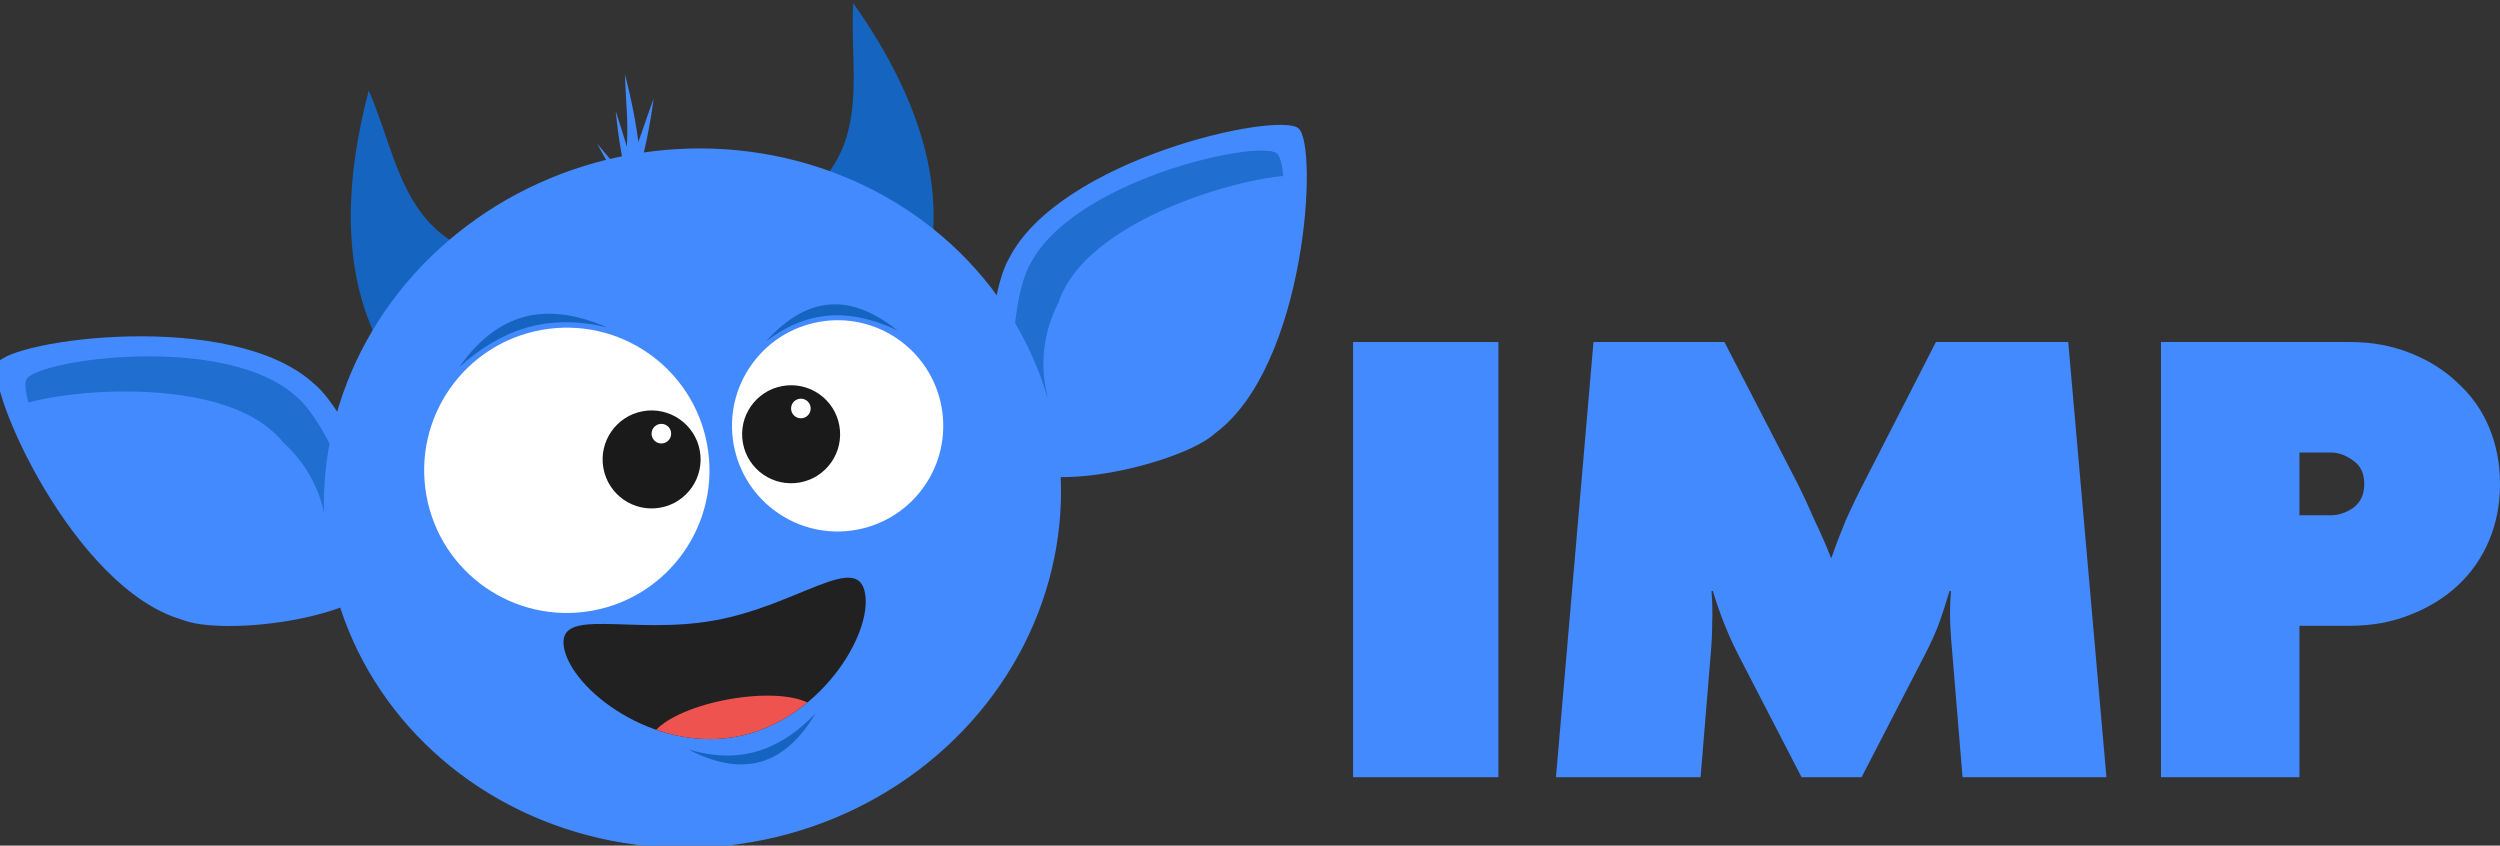 <?xml version="1.0" encoding="UTF-8" standalone="no"?>
<!-- Created with Inkscape (http://www.inkscape.org/) -->

<svg
   xmlns:dc="http://purl.org/dc/elements/1.1/"
   xmlns:cc="http://creativecommons.org/ns#"
   xmlns:rdf="http://www.w3.org/1999/02/22-rdf-syntax-ns#"
   xmlns:svg="http://www.w3.org/2000/svg"
   xmlns="http://www.w3.org/2000/svg"
   xmlns:sodipodi="http://sodipodi.sourceforge.net/DTD/sodipodi-0.dtd"
   xmlns:inkscape="http://www.inkscape.org/namespaces/inkscape"
   width="111.125mm"
   height="37.587mm"
   viewBox="0 0 111.125 37.587"
   version="1.1"
   id="svg3570"
   inkscape:version="0.92.3 (2405546, 2018-03-11)"
   sodipodi:docname="IMP-logo.svg">
  <rect x="0" y="0" width="111.125" height="37.587" fill="#333333" stroke="none"/>
  <defs
     id="defs3564" />
  <sodipodi:namedview
     id="base"
     pagecolor="#ffffff"
     bordercolor="#666666"
     borderopacity="1.0"
     inkscape:pageopacity="0.0"
     inkscape:pageshadow="2"
     inkscape:zoom="0.35"
     inkscape:cx="251.85594"
     inkscape:cy="23.190996"
     inkscape:document-units="mm"
     inkscape:current-layer="layer1"
     showgrid="false"
     fit-margin-top="0"
     fit-margin-left="0"
     fit-margin-right="0"
     fit-margin-bottom="0" />
  <g
     inkscape:label="Capa 1"
     inkscape:groupmode="layer"
     id="layer1"
     transform="translate(-25.967,-117.383)">
    <g
       aria-label="IMP"
       style="font-style:normal;font-variant:normal;font-weight:normal;font-stretch:normal;font-size:30.319px;line-height:1.25;font-family:Agenda;-inkscape-font-specification:Agenda;text-align:end;letter-spacing:0px;word-spacing:0px;text-anchor:end;fill:#448aff;fill-opacity:1;stroke:none;stroke-width:0.403"
       id="text35379">
      <path
         d="m 86.112,151.93 v -19.344 h 6.458 v 19.344 z"
         style="font-style:normal;font-variant:normal;font-weight:normal;font-stretch:normal;font-size:30.319px;font-family:Agenda;-inkscape-font-specification:Agenda;fill:#448aff;fill-opacity:1;stroke-width:0.403"
         id="path4238" />
      <path
         d="m 113.202,151.93 -0.455,-5.518 q -0.061,-0.606 -0.091,-1.273 -0.03,-0.697 0.03,-1.486 h -0.061 q -0.243,0.819 -0.485,1.486 -0.243,0.637 -0.606,1.334 l -2.82,5.457 h -2.668 l -2.82,-5.457 q -0.667,-1.304 -1.122,-2.82 h -0.061 q 0.061,0.788 0.03,1.425 0,0.637 -0.061,1.334 l -0.455,5.518 h -6.428 l 1.668,-19.344 h 5.821 l 3.274,6.337 q 0.334,0.667 0.728,1.577 0.424,0.879 0.728,1.668 h 0.03 q 0.273,-0.788 0.637,-1.668 0.394,-0.879 0.758,-1.577 l 3.244,-6.337 h 5.882 l 1.698,19.344 z"
         style="font-style:normal;font-variant:normal;font-weight:normal;font-stretch:normal;font-size:30.319px;font-family:Agenda;-inkscape-font-specification:Agenda;fill:#448aff;fill-opacity:1;stroke-width:0.403"
         id="path4240" />
      <path
         d="m 131.059,138.893 q 0,-0.697 -0.485,-1.031 -0.485,-0.364 -1.001,-0.364 h -1.395 v 2.789 h 1.395 q 0.515,0 1.001,-0.334 0.485,-0.364 0.485,-1.061 z m 6.033,0 q 0,1.364 -0.485,2.516 -0.485,1.152 -1.395,2.001 -0.879,0.819 -2.122,1.304 -1.213,0.485 -2.668,0.485 h -2.244 v 6.731 h -6.155 v -19.344 h 8.398 q 1.455,0 2.668,0.485 1.243,0.485 2.122,1.334 0.91,0.819 1.395,1.971 0.485,1.152 0.485,2.516 z"
         style="font-style:normal;font-variant:normal;font-weight:normal;font-stretch:normal;font-size:30.319px;font-family:Agenda;-inkscape-font-specification:Agenda;fill:#448aff;fill-opacity:1;stroke-width:0.403"
         id="path4242" />
    </g>
    <g
       id="g1214"
       transform="matrix(0.277,-0.05,0.05,0.277,-152.998,160.865)"
       inkscape:export-filename="/media/datos/Trabajo/ABC Hosting/CoinImp/Graphic Design/IMP/Images/imp_face.png"
       inkscape:export-xdpi="96"
       inkscape:export-ydpi="96">
      <g
         transform="translate(492.774,-17.641)"
         id="g2619-0">
        <path
           inkscape:transform-center-x="5.3630712"
           sodipodi:nodetypes="cccc"
           inkscape:connector-curvature="0"
           id="path911-4-2-9-9"
           d="m 257.833,35.606 36.919,15.217 c 7.451,-12.615 7.174,-28.416 -1.879,-47.834 -3.555,14.608 0.605,32.763 -35.039,32.617 z"
           inkscape:transform-center-y="-5.1991048"
           style="opacity:1;fill:#1565c0;fill-opacity:1;stroke:none;stroke-width:0.079;stroke-linecap:square;stroke-linejoin:round;stroke-miterlimit:4;stroke-dasharray:none;stroke-opacity:1" />
        <path
           style="opacity:1;fill:#1565c0;fill-opacity:1;stroke:none;stroke-width:0.079;stroke-linecap:square;stroke-linejoin:round;stroke-miterlimit:4;stroke-dasharray:none;stroke-opacity:1"
           inkscape:transform-center-y="-5.1991048"
           d="m 250.167,35.606 -36.919,15.217 c -7.451,-12.615 -7.174,-28.416 1.879,-47.834 3.555,14.608 -0.605,32.763 35.039,32.617 z"
           id="path908-8-5-3-3"
           inkscape:connector-curvature="0"
           sodipodi:nodetypes="cccc"
           inkscape:transform-center-x="-5.3630702" />
      </g>
      <g
         transform="translate(495.533,-20.055)"
         id="g2194-6">
        <path
           inkscape:connector-curvature="0"
           id="path1924-0"
           d="m 355.802,37.349 c 2.642,3.248 -5.447,37.052 -21.456,45.018 -5.751,3.69 -27.856,5.103 -32.756,-0.921 -4.208,-5.173 0.918,-26.482 5.542,-31.963 10.64,-14.097 46.011,-15.403 48.671,-12.133 z"
           style="opacity:1;fill:#448aff;fill-opacity:1;stroke:none;stroke-width:0.061;stroke-linecap:square;stroke-linejoin:round;stroke-miterlimit:4;stroke-dasharray:none;stroke-opacity:1" />
        <path
           inkscape:connector-curvature="0"
           id="path1926-6"
           d="m 344.299,39.391 c -10.13,-0.028 -27.557,2.979 -34.083,11.625 -1.685,1.998 -3.447,6.461 -4.634,11.262 a 47.918,45.304 0 0 1 3.54,10.454 c 0.049,-0.364 0.104,-0.73 0.162,-1.099 a 22.786,21.543 0 0 1 -0.048,-1.274 22.786,21.543 0 0 1 4.353,-12.628 c 0.417,-0.764 0.839,-1.412 1.256,-1.907 7.274,-9.638 28.092,-12.269 37.25,-11.499 0.162,-1.86 0.051,-3.171 -0.348,-3.662 -0.638,-0.785 -3.485,-1.261 -7.449,-1.272 z"
           style="opacity:0.75;fill:#1565c0;fill-opacity:1;stroke:none;stroke-width:0.052;stroke-linecap:square;stroke-linejoin:round;stroke-miterlimit:4;stroke-dasharray:none;stroke-opacity:1" />
      </g>
      <g
         transform="translate(490.36,-20.055)"
         id="g2198-2">
        <path
           style="opacity:1;fill:#448aff;fill-opacity:1;stroke:none;stroke-width:0.061;stroke-linecap:square;stroke-linejoin:round;stroke-miterlimit:4;stroke-dasharray:none;stroke-opacity:1"
           d="m 152.198,37.349 c -2.642,3.248 5.447,37.052 21.456,45.018 5.751,3.69 27.856,5.103 32.756,-0.921 4.208,-5.173 -0.918,-26.482 -5.542,-31.963 C 190.228,35.385 154.858,34.079 152.198,37.349 Z"
           id="path1934-6"
           inkscape:connector-curvature="0" />
        <path
           style="opacity:0.75;fill:#1565c0;fill-opacity:1;stroke:none;stroke-width:0.052;stroke-linecap:square;stroke-linejoin:round;stroke-miterlimit:4;stroke-dasharray:none;stroke-opacity:1"
           d="m 163.701,39.391 c 10.13,-0.028 27.557,2.979 34.083,11.625 1.685,1.998 3.447,6.461 4.634,11.262 a 47.918,45.304 0 0 0 -3.54,10.454 c -0.049,-0.364 -0.104,-0.73 -0.162,-1.099 a 22.786,21.543 0 0 0 0.048,-1.274 22.786,21.543 0 0 0 -4.353,-12.628 c -0.417,-0.764 -0.839,-1.412 -1.256,-1.907 -7.274,-9.638 -28.092,-12.269 -37.25,-11.499 -0.162,-1.86 -0.051,-3.171 0.348,-3.662 0.638,-0.785 3.485,-1.261 7.448,-1.272 z"
           id="path1936-1"
           inkscape:connector-curvature="0" />
      </g>
      <ellipse
         ry="55.121"
         rx="58.302"
         cy="57.758"
         cx="746.774"
         id="path900-71-8-6-8"
         style="opacity:1;fill:#448aff;fill-opacity:1;stroke:none;stroke-width:0.186;stroke-linecap:square;stroke-linejoin:round;stroke-miterlimit:4;stroke-dasharray:none;stroke-opacity:1" />
      <g
         transform="translate(492.774,-17.641)"
         id="g2076-7">
        <g
           transform="matrix(1.76,0,0,-1.76,278.155,95.022)"
           id="g34298-1-03-2-9">
          <path
             inkscape:connector-curvature="0"
             id="path34296-7-4-8-2"
             style="fill:#212121;fill-opacity:1;fill-rule:nonzero;stroke:none"
             d="m 0,0 c 0,-3.814 -6.145,-10.613 -13.725,-10.613 -7.58,0 -13.724,6.799 -13.724,10.613 0,3.813 6.144,0 13.724,0 C -6.145,0 0,3.813 0,0" />
        </g>
        <g
           transform="matrix(1.76,0,0,-1.76,266.128,110.383)"
           id="g34302-7-0-9-0">
          <path
             inkscape:connector-curvature="0"
             id="path34300-1-3-7-2"
             style="fill:#ef5350;fill-opacity:1;fill-rule:nonzero;stroke:none"
             d="m 0,0 c -2.025,-1.139 -4.378,-1.886 -6.891,-1.886 -2.513,0 -4.866,0.747 -6.892,1.886 1.221,0.91 3.847,1.538 6.892,1.538 C -3.846,1.538 -1.221,0.91 0,0" />
        </g>
      </g>
      <path
         sodipodi:nodetypes="ccc"
         inkscape:connector-curvature="0"
         id="path35817-1-9-3-3"
         d="m 739.059,96.672 c 8.4,6.534 15.079,4.563 20.827,-2.012 -6.111,4.392 -12.813,6.138 -20.827,2.012 z"
         style="fill:#1565c0;fill-opacity:1;stroke:none;stroke-width:0.265px;stroke-linecap:butt;stroke-linejoin:miter;stroke-opacity:1" />
      <g
         transform="translate(492.774,-17.641)"
         id="g2114-7">
        <g
           id="g2093-5">
          <g
             id="g2086-9">
            <circle
               style="opacity:1;fill:#ffffff;fill-opacity:1;stroke:none;stroke-width:0.276;stroke-linecap:square;stroke-linejoin:round;stroke-miterlimit:4;stroke-dasharray:none;stroke-opacity:1"
               id="circle34272-5-0-3-2"
               cx="278.589"
               cy="68.239"
               r="16.679" />
            <circle
               r="7.738"
               cy="68.239"
               cx="271.127"
               id="circle34274-9-8-7-2"
               style="opacity:1;fill:#1a1a1a;fill-opacity:1;stroke:none;stroke-width:0.128;stroke-linecap:square;stroke-linejoin:round;stroke-miterlimit:4;stroke-dasharray:none;stroke-opacity:1" />
            <circle
               style="opacity:1;fill:#ffffff;fill-opacity:1;stroke:none;stroke-width:0.026;stroke-linecap:square;stroke-linejoin:round;stroke-miterlimit:4;stroke-dasharray:none;stroke-opacity:1"
               id="circle34280-09-11-2-8"
               cx="273.366"
               cy="64.508"
               r="1.548" />
          </g>
          <path
             style="fill:#1565c0;fill-opacity:1;stroke:none;stroke-width:0.265px;stroke-linecap:butt;stroke-linejoin:miter;stroke-opacity:1"
             d="m 269.787,53.122 c 8.4,-6.534 15.079,-4.563 20.827,2.012 -6.111,-4.392 -12.813,-6.138 -20.827,-2.012 z"
             id="path35819-5-1-6-9"
             inkscape:connector-curvature="0"
             sodipodi:nodetypes="ccc" />
        </g>
        <g
           id="g2100-7">
          <g
             id="g2081-3">
            <circle
               r="22.526"
               cy="67.551"
               cx="235.257"
               id="circle34270-1-9-2-6"
               style="opacity:1;fill:#ffffff;fill-opacity:1;stroke:none;stroke-width:0.373;stroke-linecap:square;stroke-linejoin:round;stroke-miterlimit:4;stroke-dasharray:none;stroke-opacity:1" />
            <circle
               style="opacity:1;fill:#1a1a1a;fill-opacity:1;stroke:none;stroke-width:0.128;stroke-linecap:square;stroke-linejoin:round;stroke-miterlimit:4;stroke-dasharray:none;stroke-opacity:1"
               id="circle34276-4-1-5-1"
               cx="248.739"
               cy="68.239"
               r="7.738" />
            <circle
               r="1.548"
               cy="64.508"
               cx="250.978"
               id="circle34278-9-3-9-2"
               style="opacity:1;fill:#ffffff;fill-opacity:1;stroke:none;stroke-width:0.026;stroke-linecap:square;stroke-linejoin:round;stroke-miterlimit:4;stroke-dasharray:none;stroke-opacity:1" />
          </g>
          <path
             sodipodi:nodetypes="ccc"
             inkscape:connector-curvature="0"
             id="path35821-9-9-1-9"
             d="m 245.549,46.487 c -9.727,-6.534 -17.463,-4.563 -24.119,2.012 7.077,-4.392 14.838,-6.138 24.119,-2.012 z"
             style="fill:#1565c0;fill-opacity:1;stroke:none;stroke-width:0.285px;stroke-linecap:butt;stroke-linejoin:miter;stroke-opacity:1" />
        </g>
      </g>
      <g
         transform="translate(495.016,10.25)"
         id="g2261-7">
        <g
           id="g35843-7-6-0-8"
           transform="rotate(-101.977,442.414,161.268)">
          <path
             inkscape:transform-center-x="3.3552495"
             sodipodi:nodetypes="cccc"
             inkscape:connector-curvature="0"
             id="path1000-3-7-9-6-4"
             d="m 642.638,3.608 -5.263,4.074 c 6.144,2.927 13.39,5.001 21.887,6.107 -6.877,-2.549 -15.023,-4.296 -16.624,-10.181 z"
             inkscape:transform-center-y="0.55811281"
             style="opacity:1;fill:#448aff;fill-opacity:1;stroke:none;stroke-width:0.021;stroke-linecap:square;stroke-linejoin:round;stroke-miterlimit:4;stroke-dasharray:none;stroke-opacity:1" />
          <path
             style="opacity:1;fill:#448aff;fill-opacity:1;stroke:none;stroke-width:0.021;stroke-linecap:square;stroke-linejoin:round;stroke-miterlimit:4;stroke-dasharray:none;stroke-opacity:1"
             inkscape:transform-center-y="3.5409229"
             d="M 642.502,0.817 636.086,2.584 c 4.57,5.043 10.483,9.716 17.922,13.97 -5.392,-4.972 -12.262,-9.685 -11.505,-15.737 z"
             id="path1002-6-6-3-3-5"
             inkscape:connector-curvature="0"
             sodipodi:nodetypes="cccc"
             inkscape:transform-center-x="1.5372054" />
        </g>
        <g
           transform="matrix(0.208,-0.978,-0.978,-0.208,127.048,632.809)"
           id="g35849-7-3-2-0">
          <path
             style="opacity:1;fill:#448aff;fill-opacity:1;stroke:none;stroke-width:0.021;stroke-linecap:square;stroke-linejoin:round;stroke-miterlimit:4;stroke-dasharray:none;stroke-opacity:1"
             inkscape:transform-center-y="0.55811281"
             d="m 642.638,3.608 -5.263,4.074 c 6.144,2.927 13.39,5.001 21.887,6.107 -6.877,-2.549 -15.023,-4.296 -16.624,-10.181 z"
             id="path35845-3-8-0-3"
             inkscape:connector-curvature="0"
             sodipodi:nodetypes="cccc"
             inkscape:transform-center-x="3.3552495" />
          <path
             inkscape:transform-center-x="1.5372054"
             sodipodi:nodetypes="cccc"
             inkscape:connector-curvature="0"
             id="path35847-65-0-6-6"
             d="M 642.502,0.817 636.086,2.584 c 4.57,5.043 10.483,9.716 17.922,13.97 -5.392,-4.972 -12.262,-9.685 -11.505,-15.737 z"
             inkscape:transform-center-y="3.5409229"
             style="opacity:1;fill:#448aff;fill-opacity:1;stroke:none;stroke-width:0.021;stroke-linecap:square;stroke-linejoin:round;stroke-miterlimit:4;stroke-dasharray:none;stroke-opacity:1" />
        </g>
      </g>
    </g>
  </g>
</svg>
